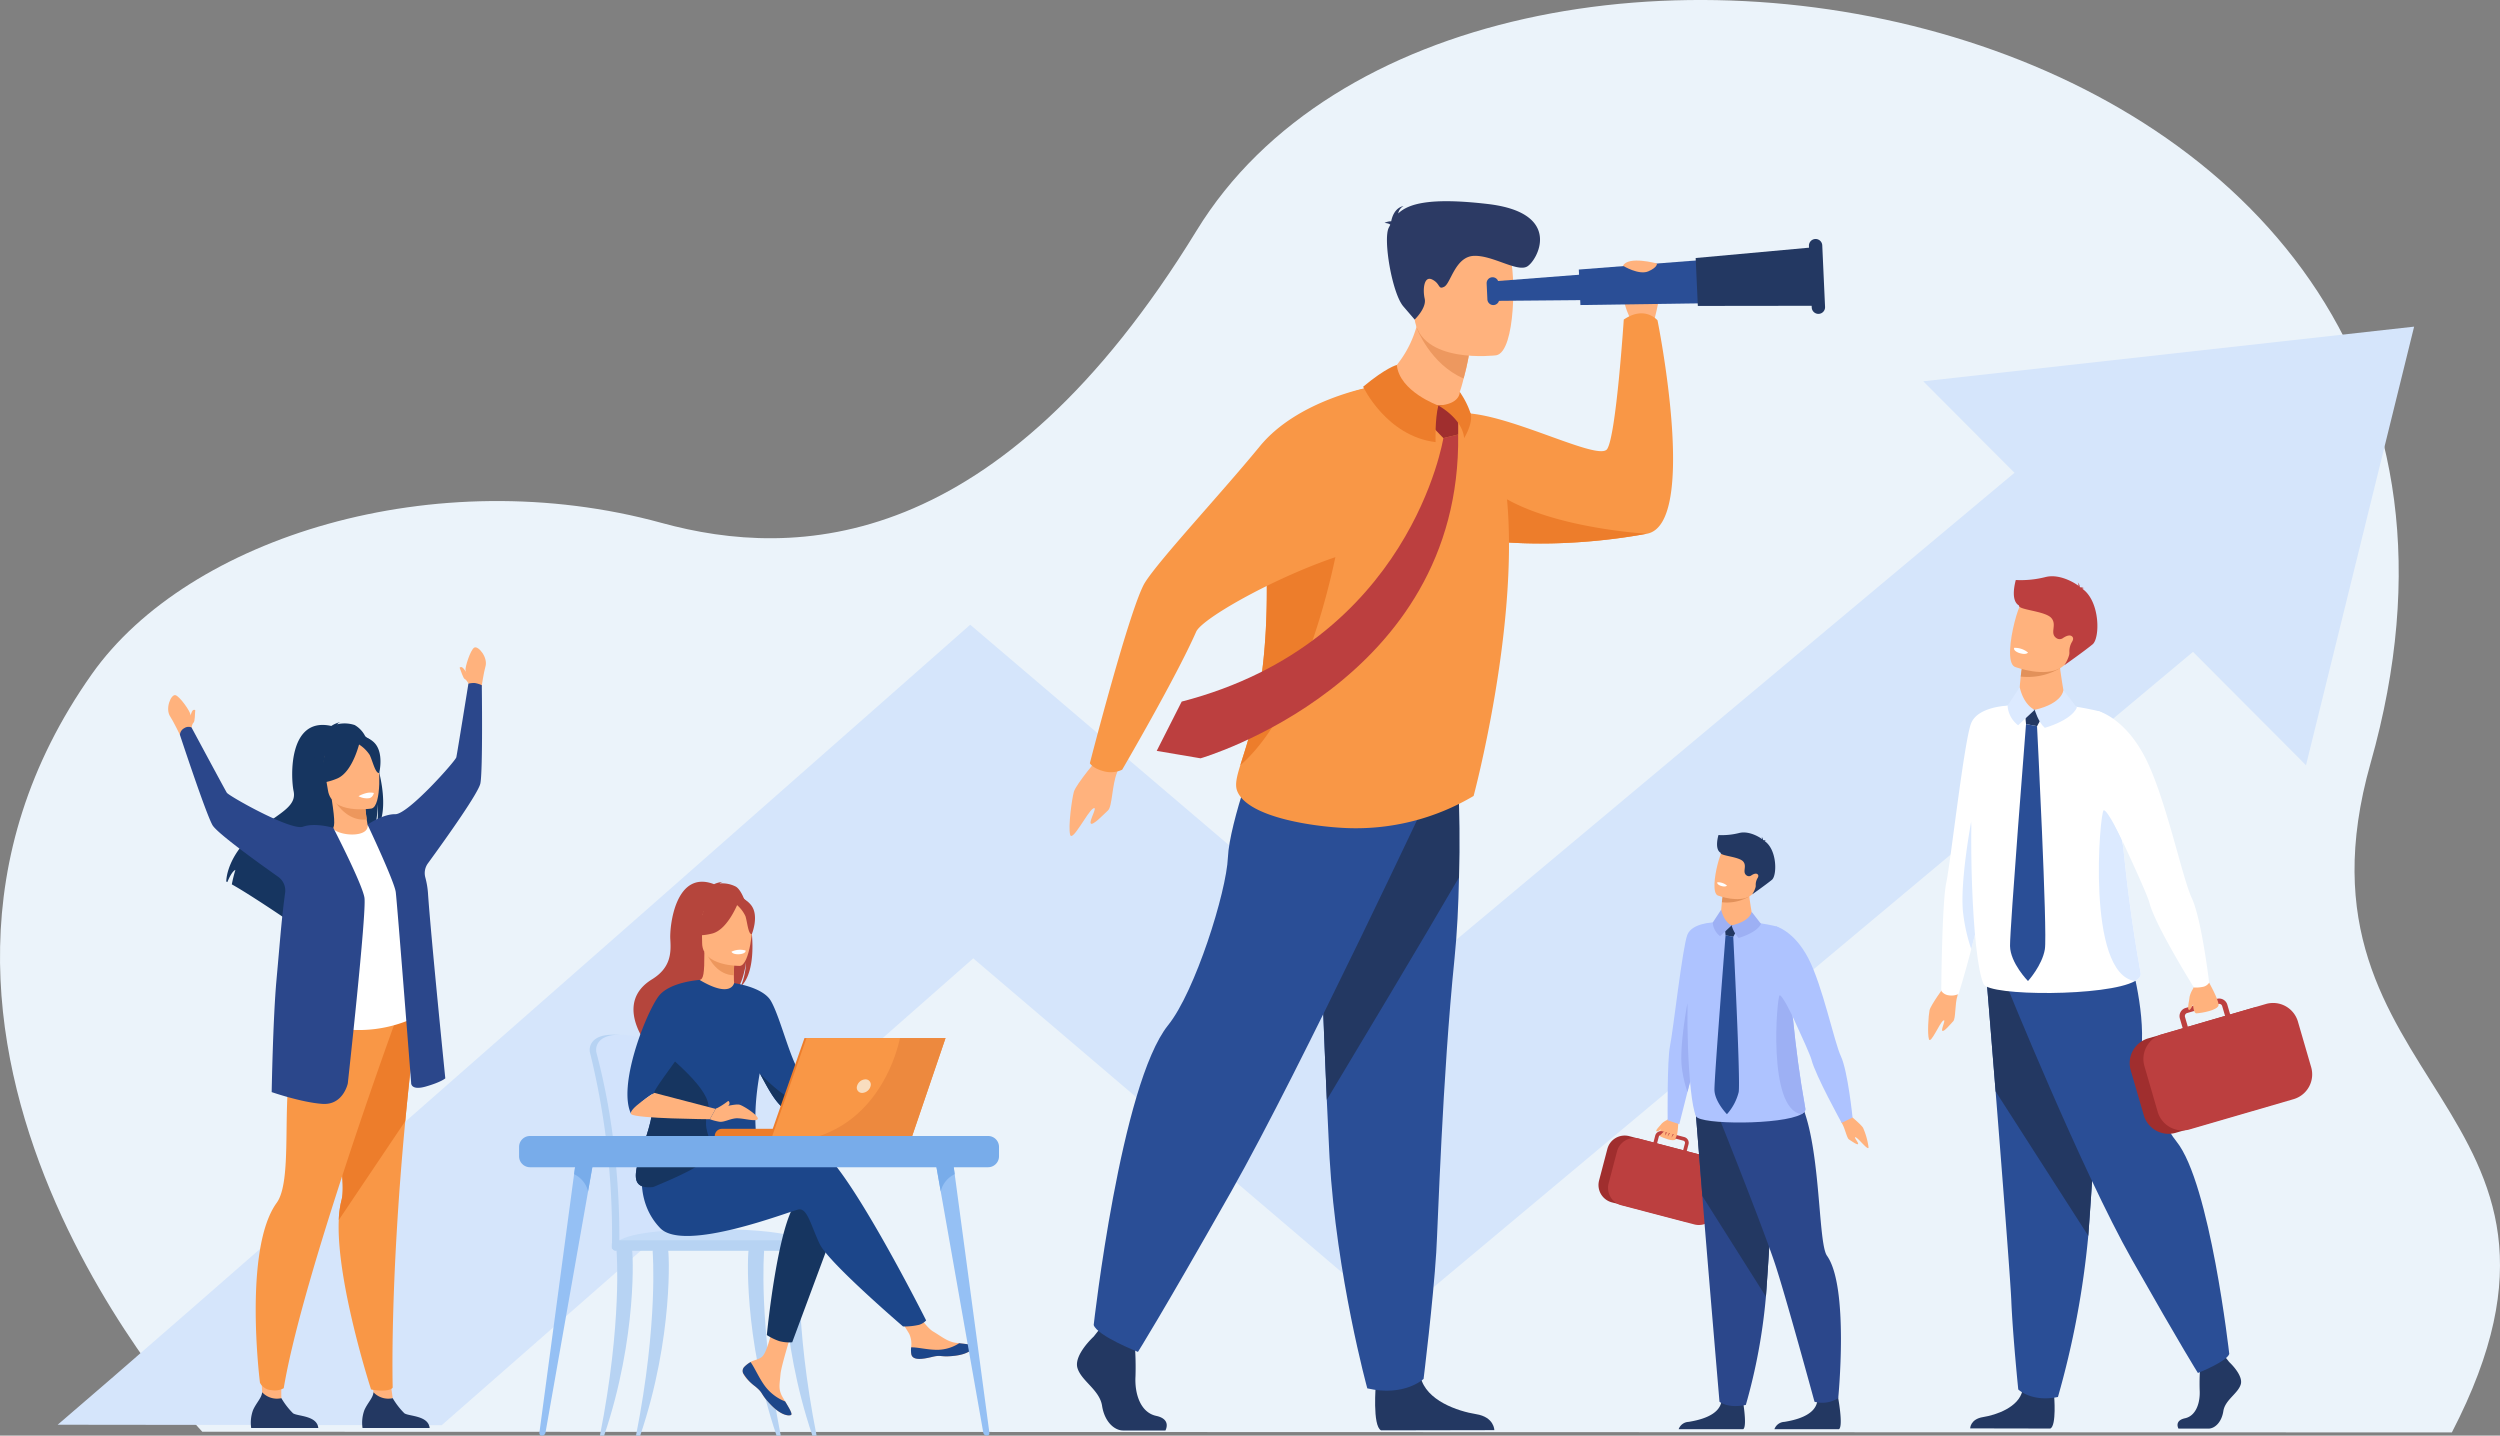 <svg xmlns="http://www.w3.org/2000/svg" width="670.701" height="385.152" viewBox="0 0 670.701 385.152">
  <rect x="0" y="0" width="670.701" height="385.152" fill="#808080" stroke="none"/>
  <g id="lead_illustrator" data-name="lead illustrator" transform="translate(-2473.398 -3140.697)">
    <path id="Path_484" data-name="Path 484" d="M2527.661,3524.8s-98.982-105.192-29.576-203.318c25.9-36.615,92.019-57.176,152.8-40.5,35.9,9.852,90.347,8.4,143.549-78.448,72.548-118.434,373.723-64.581,314.937,142.922-24.766,87.406,67.534,91.384,21.814,179.53Z" transform="translate(0 0)" fill="#ebf3fa"/>
    <path id="Path_485" data-name="Path 485" d="M3272.181,4993.237l-215.6,180.372-113.437-96.636c-21.234,18.7-54.023,47.556-87.011,76.514-22.543,19.791-40.794,35.781-55.588,48.725l-103.032-.121c28.572-24.325,143.614-125.419,221.117-193.739l23.7-20.89L3057,5085.151l168.311-140.812Z" transform="translate(-208.645 -1679.168)" fill="#d5e5fb"/>
    <path id="Path_486" data-name="Path 486" d="M9949.832,4425.113l102.682,103,29.006-117.66Z" transform="translate(-6960.462 -1182.124)" fill="#d5e5fb"/>
    <path id="Path_487" data-name="Path 487" d="M4786.889,7204.665a190.543,190.543,0,0,0-2.2-23.356c-1.578-9.12-3-14.367-3.013-14.422-.208-.8-3.21-4.05-9.884-3.948s-6.04,4.355-6.04,4.355h0a1.414,1.414,0,0,0,.049.378,204.273,204.273,0,0,1,5.924,51.106c0,.4-.048,1.1-.02,1.561,0,0,15.464.4,15.468,0C4787.711,7217.834,4787.45,7210.891,4786.889,7204.665Z" transform="translate(-2134.136 -3744.652)" fill="#b7d3f3"/>
    <path id="Path_488" data-name="Path 488" d="M4812.118,7218.636c0,.4-.215.72-.473.72h-.005c-.257-.005-.463-.326-.466-.72h-13.252c0,.4-.215.72-.472.72h-.006c-.263-.005-.47-.337-.467-.739a200.006,200.006,0,0,0-1.1-22.641,177.844,177.844,0,0,0-5.065-28.3,1.438,1.438,0,0,1-.047-.378s-.633-4.255,6.04-4.355,9.675,3.146,9.883,3.948c.013.041.816,3.011,1.885,8.354.354,1.769.736,3.8,1.129,6.068a190.558,190.558,0,0,1,2.2,23.356C4812.459,7210.891,4812.657,7216.131,4812.118,7218.636Z" transform="translate(-2157.421 -3744.652)" fill="#d2e3fc"/>
    <path id="Path_489" data-name="Path 489" d="M4866.773,7923.253h51.957s-1.209-4.9-31.3-4.168C4866.136,7919.6,4866.773,7923.253,4866.773,7923.253Z" transform="translate(-2228.199 -4448.549)" fill="#c5dcf8"/>
    <path id="Path_490" data-name="Path 490" d="M4805.521,8041.855c6.024-30.5,4.476-49.212,4.468-49.446-.016-.473.851-.9,1.315-.912s2.552-.139,2.791.263c.316.524,1.528,23.583-7.449,50.1Z" transform="translate(-2171.175 -4516.007)" fill="#b7d3f3"/>
    <path id="Path_491" data-name="Path 491" d="M5389.651,8041.855c-6.024-30.5-4.475-49.212-4.466-49.446.013-.473-.853-.9-1.316-.912s-2.55-.139-2.791.263c-.314.524-1.53,23.583,7.45,50.1Z" transform="translate(-2706.794 -4516.007)" fill="#b7d3f3"/>
    <path id="Path_492" data-name="Path 492" d="M5528.953,8041.855c-6.023-30.5-4.474-49.212-4.466-49.446.015-.473-.851-.9-1.316-.912s-2.549-.139-2.791.263c-.315.524-1.528,23.583,7.451,50.1Z" transform="translate(-2836.483 -4516.007)" fill="#b7d3f3"/>
    <path id="Path_493" data-name="Path 493" d="M4945.77,8041.855c6.025-30.5,4.475-49.212,4.468-49.446-.015-.473.85-.9,1.315-.912s2.551-.139,2.791.263c.316.524,1.529,23.583-7.45,50.1Z" transform="translate(-2301.746 -4516.007)" fill="#b7d3f3"/>
    <path id="Path_494" data-name="Path 494" d="M4904.851,7964.969h-51.957a1.067,1.067,0,0,1-1.064-1.064v-.7a1.067,1.067,0,0,1,1.064-1.064h51.957a1.067,1.067,0,0,1,1.065,1.064v.7A1.067,1.067,0,0,1,4904.851,7964.969Z" transform="translate(-2214.289 -4488.702)" fill="#b7d3f3"/>
    <path id="Path_495" data-name="Path 495" d="M5553.4,7272.76l17.269-3.741,1.019,2.479s-19.059,11.34-20.842,10.784S5553.4,7272.76,5553.4,7272.76Z" transform="translate(-2864.665 -3843.414)" fill="#ffb27d"/>
    <path id="Path_496" data-name="Path 496" d="M5360.81,8269.312a1.533,1.533,0,0,0-.274,1.64l.006.008c.395,1.092,1.7,2.317,3.223,3.534q.293.236.519.434c.038.032.079.068.114.1l.091.079c1.416,1.306.883,1.605,3.428,4.255,2.9,3.021,4.9,3.076,5.468,2.8.482-.235-.5-1.837-1.577-3.637-.052-.087-.1-.175-.159-.263l-.43-.722c-1.268-2.168-.941-3.186-.643-6.408.246-2.62,4.076-14.638,4.076-14.638l-5.561-.959s-1.676,9.571-3.522,11.043c-.984.786-2.091.8-3.039,1.378-.067.041-.134.083-.2.126A7.264,7.264,0,0,0,5360.81,8269.312Z" transform="translate(-2687.774 -4761.853)" fill="#ffb27d"/>
    <path id="Path_497" data-name="Path 497" d="M5360.81,8436.852a1.534,1.534,0,0,0-.274,1.64s0,0,.006.009a11.785,11.785,0,0,0,3.228,3.522c.192.159.363.308.514.443.038.032.079.069.114.105s.061.056.091.078c1.416,1.308.883,1.606,3.428,4.256,2.9,3.021,4.9,3.075,5.468,2.8.482-.235-.5-1.837-1.577-3.636a12.406,12.406,0,0,1-5.175-3.814c-1.746-2.229-2.911-5.1-4.1-6.755-.067.04-.134.083-.2.126A7.264,7.264,0,0,0,5360.81,8436.852Z" transform="translate(-2687.774 -4929.394)" fill="#1c468a"/>
    <path id="Path_498" data-name="Path 498" d="M5955.95,8243.007c.343,1.718,2.791,1.432,5.525.762s2.083.126,5.975-.3,5.071-1.881,5.188-2.46c.107-.513-1.815-.693-3.879-.934-.258-.026-.521-.059-.78-.092-2.328-.292-4.035-1.793-6.147-3.029-2-1.168-5-5.93-5-5.93l-5.336.423s2.8,4.253,3.885,6.1a6.457,6.457,0,0,1,.523,3.636A6.89,6.89,0,0,0,5955.95,8243.007Z" transform="translate(-3238.068 -4739.024)" fill="#ffb27d"/>
    <path id="Path_499" data-name="Path 499" d="M6020.409,8365.878c2.732-.668,2.083.125,5.974-.3s5.07-1.883,5.188-2.46c.107-.516-1.815-.7-3.879-.934l-.019.041a10.972,10.972,0,0,1-5.572,1.73c-2.639.065-5.436-.693-7.259-.662a6.935,6.935,0,0,0,.041,1.826C6015.225,8366.832,6017.673,8366.546,6020.409,8365.878Z" transform="translate(-3297 -4861.133)" fill="#1c468a"/>
    <path id="Path_500" data-name="Path 500" d="M5843.911,7219.151s1.272-3.116,2.672-3.242,5.849-.827,6.166-.19a4.394,4.394,0,0,1-.955,3.75c-.954.827-6.864,2.161-6.864,2.161Z" transform="translate(-3137.903 -3793.546)" fill="#ffb27d"/>
    <path id="Path_501" data-name="Path 501" d="M5472.687,7794.882l-11.5,30.95a10.563,10.563,0,0,1-3.461-.317,14.9,14.9,0,0,1-3.346-1.63s2.853-29.718,8.086-35.9S5472.687,7794.882,5472.687,7794.882Z" transform="translate(-2775.255 -4325.021)" fill="#163560"/>
    <path id="Path_502" data-name="Path 502" d="M4974.653,7605.7s33.047-11.174,40.418-8.8,29.5,46.4,29.5,46.4a4.278,4.278,0,0,1-1.861,1.176,17.57,17.57,0,0,1-4.337.445s-19.972-17.117-22.349-22.109-3.326-9.748-5.705-9.274-30.669,11.651-37.089,5-4.74-15.308-4.74-15.308Z" transform="translate(-2322.71 -4148.363)" fill="#1c468a"/>
    <path id="Path_503" data-name="Path 503" d="M4963.464,6569.639a8.016,8.016,0,0,0-4.337-.831,2.041,2.041,0,0,1,.915-.435,6.728,6.728,0,0,0-2.4.626c-10.327-3.979-11.951,11.229-11.734,14.762s.241,7.6-4.915,10.769c-10.144,6.234-1.585,17.119-1.585,17.119.08.046,4.72,7.916,4.72,7.916-.26-2.855,12.913-17.922,19.785-22.435,1.674-2.464,2.269-6.814,2.312-7.156a18.785,18.785,0,0,1-1.406,6.477C4970.64,6591.094,4967.25,6571.789,4963.464,6569.639Z" transform="translate(-2292.681 -3191.092)" fill="#b5453c"/>
    <path id="Path_504" data-name="Path 504" d="M5202.854,6851.494c.034.015-3.318,1.756-5.84,1.066-2.374-.646-3.923-3.722-3.891-3.73,1.006-.2,1.295-1.579,1.273-7.511l.454.088,7.637,1.512s-.174,2.4-.179,4.669C5202.3,6849.488,5202.418,6851.292,5202.854,6851.494Z" transform="translate(-2532.028 -3445.231)" fill="#ffb27d"/>
    <path id="Path_505" data-name="Path 505" d="M5225.8,6844.1s-.174,2.4-.179,4.668c-4.273-.12-6.531-4.019-7.458-6.18Z" transform="translate(-2555.338 -3446.415)" fill="#ed975d"/>
    <path id="Path_506" data-name="Path 506" d="M5168.394,6618.907a22.486,22.486,0,0,1-2.777-6.566c-.383-2.158.717-10.166,8.762-9.011a10.925,10.925,0,0,1,4.534,1.714c1.748,1.177,4.269,3.726,1.449,10.711l-.731,2.361Z" transform="translate(-2506.359 -3223.561)" fill="#b5453c"/>
    <path id="Path_507" data-name="Path 507" d="M5211.479,6665.439s-10.109.167-10.117-6.129-1.316-10.518,5.139-10.89,7.709,2.029,8.224,4.129S5214.109,6665.235,5211.479,6665.439Z" transform="translate(-2539.593 -3265.608)" fill="#ffb27d"/>
    <path id="Path_508" data-name="Path 508" d="M5167.248,6629.439s-2.768,7.387-7.017,8.48-6.091-.046-6.091-.046a12.024,12.024,0,0,0,3.935-7.105s7.084-4.847,9.173-1.328Z" transform="translate(-2495.735 -3246.781)" fill="#b5453c"/>
    <path id="Path_509" data-name="Path 509" d="M5334.129,6639.139a8.9,8.9,0,0,1,2.571,3.253c.5,1.6.732,4.9,1.7,4.792,0,0,2.083-5.021-.26-7.862C5335.651,6636.308,5334.129,6639.139,5334.129,6639.139Z" transform="translate(-2663.303 -3255.881)" fill="#b5453c"/>
    <path id="Path_510" data-name="Path 510" d="M4949.357,6979.95c-1-4.181,2.4-12.293,5.936-19.01,3.213-6.09,6.549-11.029,6.848-10.852,8.474,5.03,9.239.849,9.239.849h0s7.7,1.021,9.876,4.773c2.7,4.655,5.624,17.664,8.526,20.125-.446,1.362-.255,2.088.215,3.778.1.362.214.708.338,1.033a19.64,19.64,0,0,0,1.457,2.989c-1.477.9-4.324,2.6-6.422,1.376-3.2-1.874-5.694-7.571-7.1-9.84-.005-.008-.009-.017-.014-.024-3.052,17.28,1.1,21.214-1,23.035-2.217,1.926-5.388-.915-12.362,2.108-4.575,1.986-10.922,4.853-15.2,5.353-2.241.264-3.914-.128-4.459-1.64C4943.651,6999.6,4951.26,6987.922,4949.357,6979.95Z" transform="translate(-2301.044 -3546.489)" fill="#1c468a"/>
    <path id="Path_511" data-name="Path 511" d="M5316.93,6833.351s.188.8,2.18.677c0,0,1.671-.1,1.619-.983A5.382,5.382,0,0,0,5316.93,6833.351Z" transform="translate(-2647.291 -3437.336)" fill="#fff"/>
    <path id="Path_512" data-name="Path 512" d="M4945.237,7255.609c.545,1.511,2.217,1.9,4.458,1.64,2.958-1.29,15.736-6.24,15.593-9.593-.211-4.966-2.457-5.124-.872-11.255,1.273-4.92-10.533-14.071-12.417-16.061-3.541,6.716-3.638,7.035-2.642,11.215C4951.261,7239.529,4943.653,7251.209,4945.237,7255.609Z" transform="translate(-2301.046 -3798.094)" fill="#163560"/>
    <path id="Path_513" data-name="Path 513" d="M4913.526,6986.153a18.727,18.727,0,0,1,6.18-5.709c-.358-.923,9.531-13.044,9.531-14.922,0-1.9,2.638-15.372,2.638-15.372s-8.239.509-11.092,4.487C4917.215,6959.613,4909.805,6978.761,4913.526,6986.153Z" transform="translate(-2270.779 -3546.552)" fill="#1c468a"/>
    <path id="Path_514" data-name="Path 514" d="M4932.007,7389.11l16.465,4.295-1.545,2.774s-20.038-.14-21.1-1.361S4932.007,7389.11,4932.007,7389.11Z" transform="translate(-2283.081 -3955.217)" fill="#ffb27d"/>
    <path id="Path_515" data-name="Path 515" d="M5426.88,7313.621c1.4,2.27,3.9,7.967,7.1,9.84,2.1,1.225,4.945-.479,6.421-1.376a19.687,19.687,0,0,1-1.457-2.989c-1.178.27-2.612.612-3.541.891C5433.6,7320.531,5426.88,7313.621,5426.88,7313.621Z" transform="translate(-2749.653 -3884.937)" fill="#163560"/>
    <path id="Path_516" data-name="Path 516" d="M5234.536,7435.523s5.171-1.465,6.4-1.122,5.45,3.138,4.859,3.9-4.312-.455-6.022-.225-3.033,1.073-4.265.89a14.193,14.193,0,0,1-2.52-.665Z" transform="translate(-2569.144 -3997.334)" fill="#ffb27d"/>
    <path id="Path_517" data-name="Path 517" d="M5255.38,7423.042a19.415,19.415,0,0,0,3.249-2.04.2.2,0,0,1,.314.035c.193.306.374.894-.514,1.478A4.773,4.773,0,0,1,5255.38,7423.042Z" transform="translate(-2589.989 -3984.854)" fill="#ffb27d"/>
    <path id="Path_518" data-name="Path 518" d="M5276.2,7530.814h-24.122a1.924,1.924,0,0,1,1.923-1.925h22.2Z" transform="translate(-2586.917 -4085.35)" fill="#ed7d2b"/>
    <path id="Path_519" data-name="Path 519" d="M5476.659,7176.061h37.3l-8.945,26.274h-37.54Z" transform="translate(-2787.441 -3756.871)" fill="#ed7d2b"/>
    <path id="Path_520" data-name="Path 520" d="M5521.926,7176.1l-8.948,26.27h-37.537l9.186-26.27Z" transform="translate(-2794.862 -3756.907)" fill="#f99746"/>
    <path id="Path_521" data-name="Path 521" d="M5807.94,7338.368a2.425,2.425,0,0,1-2.237,1.819,1.4,1.4,0,0,1-1.4-1.819,2.429,2.429,0,0,1,2.237-1.818A1.4,1.4,0,0,1,5807.94,7338.368Z" transform="translate(-3100.986 -3906.284)" fill="#f9ddbf"/>
    <path id="Path_522" data-name="Path 522" d="M5692.947,7176.1l-8.948,26.27h-24.86c16.466-5.618,20.851-22.756,21.588-26.27Z" transform="translate(-2965.883 -3756.907)" fill="#ed893e"/>
    <path id="Path_523" data-name="Path 523" d="M4570.8,7691.795a.964.964,0,0,0,.957-.786l4.684-26.549,6.738-38.187,1.884-10.676-4.8-.137-.833,6.2-5.846,43.561-3.466,25.82A.676.676,0,0,0,4570.8,7691.795Z" transform="translate(-1952.017 -4165.946)" fill="#95c0f4"/>
    <path id="Path_524" data-name="Path 524" d="M4705.14,7621.66a6.881,6.881,0,0,1,3.748,4.613l1.884-10.676-4.8-.137Z" transform="translate(-2077.722 -4165.946)" fill="#78acea"/>
    <path id="Path_525" data-name="Path 525" d="M6117.32,7691.795a.966.966,0,0,1-.956-.786l-4.682-26.549-6.738-38.187-1.885-10.676,4.8-.137.833,6.2,5.849,43.561,3.463,25.82A.674.674,0,0,1,6117.32,7691.795Z" transform="translate(-3379.167 -4165.946)" fill="#95c0f4"/>
    <path id="Path_526" data-name="Path 526" d="M6108.689,7621.66a6.876,6.876,0,0,0-3.745,4.613l-1.885-10.676,4.8-.137Z" transform="translate(-3379.167 -4165.946)" fill="#78acea"/>
    <path id="Path_527" data-name="Path 527" d="M4494.208,7565.094h122.9a2.935,2.935,0,0,0,2.927-2.928v-2.529a2.935,2.935,0,0,0-2.927-2.927h-122.9a2.935,2.935,0,0,0-2.927,2.927v2.529A2.935,2.935,0,0,0,4494.208,7565.094Z" transform="translate(-1878.622 -4111.25)" fill="#78acea"/>
    <path id="Path_528" data-name="Path 528" d="M8924.683,7491.95s-3.191,3.954-2.189,4.492,3.627,1.549,4.248.913.817-5.3.817-5.3Z" transform="translate(-6003.842 -4050.96)" fill="#ffb27d"/>
    <path id="Path_529" data-name="Path 529" d="M8915.176,7492.9a4.657,4.657,0,0,0-1.813,1.131c-.513.676-1.646,1.711-1.369,2s1.905-.978,1.905-.978l1.278-2.149Z" transform="translate(-5994.208 -4051.844)" fill="#ffb27d"/>
    <path id="Path_530" data-name="Path 530" d="M8968.087,6726.9s-3.593,33.451-3.913,34.4c-.069.205-.351,1.266-.748,2.788-.565,2.177-1.365,5.3-2.125,8.277-1.142,4.489-2.189,8.636-2.189,8.636l-3.123-1.03s-.161-16.256.641-20,3.372-26.743,4.67-29.838S8968.087,6726.9,8968.087,6726.9Z" transform="translate(-6035.194 -3338.708)" fill="#aec3ff"/>
    <path id="Path_531" data-name="Path 531" d="M8710.552,7578.088l-19.6-5.139a4.812,4.812,0,0,1-3.422-5.854l2.229-8.493a4.807,4.807,0,0,1,5.854-3.42l19.6,5.14a4.808,4.808,0,0,1,3.422,5.854l-2.229,8.49A4.806,4.806,0,0,1,8710.552,7578.088Z" transform="translate(-5785.134 -4109.682)" fill="#a02e2e"/>
    <path id="Path_532" data-name="Path 532" d="M8744.61,7543.048l-7-1.837.482-1.831a.594.594,0,0,1,.724-.423l1.757.46,3.226.847.869.227a.722.722,0,0,1,.166.071.6.6,0,0,1,.259.656Zm-17.74.324-2.254,8.589a4.82,4.82,0,0,0,1.17,4.53,4.673,4.673,0,0,0,1.287.971h0v0a4.767,4.767,0,0,0,.976.372l19.563,5.131a4.826,4.826,0,0,0,5.875-3.434l2.252-8.593a4.825,4.825,0,0,0-3.432-5.876l-6.736-1.766.48-1.832a1.589,1.589,0,0,0-1.135-1.937l-.736-.194-4.1-1.074-1.019-.268a1.6,1.6,0,0,0-1.939,1.133l-.478,1.832-3.9-1.024c-.154-.041-.31-.07-.462-.1h0a4.816,4.816,0,0,0-4.187,1.387v0A4.737,4.737,0,0,0,8726.87,7543.372Z" transform="translate(-5819.656 -4093.778)" fill="#bc3f3f"/>
    <path id="Path_533" data-name="Path 533" d="M8929.963,7537.463s.871-1.465.545-1.977-1.5,1.52-1.5,1.52.8-1.744.5-2.031-1.531,1.716-1.531,1.716.768-1.694.5-1.752-1.18,1.427-1.18,1.427.475-1.269.041-1.208-1.369,1.215-1.369,1.215Z" transform="translate(-6007.26 -4090.98)" fill="#ffb27d"/>
    <path id="Path_534" data-name="Path 534" d="M9013.075,7055.155c-.566,2.178-1.367,5.3-2.125,8.279a32.407,32.407,0,0,1-1.5-6.564c-.723-5.533,1.5-17.328,1.5-17.328Z" transform="translate(-6084.844 -3629.773)" fill="#9db0f4"/>
    <path id="Path_535" data-name="Path 535" d="M9631.923,7471.991s3.479,2.823,3.907,3.7a19.234,19.234,0,0,1,1.452,5.2c-.057,1.054-2.66-2.409-3.43-2.687s.8,1.421.623,1.785-1.809-.826-2.43-1.216-1.054-3.028-1.981-4.467S9631.923,7471.991,9631.923,7471.991Z" transform="translate(-6662.588 -4032.378)" fill="#ffb27d"/>
    <path id="Path_536" data-name="Path 536" d="M8998.981,8568.229h17.32c1.24-.842-.332-9.069-.332-9.069s-4.729-1.8-5.546,1.854-6.021,4.8-8.776,5.25A2.96,2.96,0,0,0,8998.981,8568.229Z" transform="translate(-6075.233 -5044.106)" fill="#233862"/>
    <path id="Path_537" data-name="Path 537" d="M9371.211,8568.229h17.321c1.244-.842-.335-9.069-.335-9.069s-4.726-1.8-5.543,1.854-6.022,4.8-8.773,5.25A2.964,2.964,0,0,0,9371.211,8568.229Z" transform="translate(-6421.773 -5044.106)" fill="#233862"/>
    <path id="Path_538" data-name="Path 538" d="M9066.51,7461.995s.778,9.715,1.693,21.393c1.242,15.862,4.6,55.188,4.6,55.188s2.2,1.877,7.07.851a154.041,154.041,0,0,0,5.386-29.052c.02-.255.038-.509.059-.769,1.154-15.762,2.948-48.956,2.948-48.956Z" transform="translate(-6138.1 -4021.82)" fill="#2b478b"/>
    <path id="Path_539" data-name="Path 539" d="M9062.66,7431.489s1.044,13.072,1.957,24.75l17.056,26.986c.02-.255.038-.509.061-.767,1.153-15.763,2.947-48.957,2.947-48.957Z" transform="translate(-6134.517 -3994.672)" fill="#233862"/>
    <path id="Path_540" data-name="Path 540" d="M9134.67,7351.244s12.371,30.793,16.324,42.466c2.818,8.313,10.76,37.478,10.76,37.478a7.992,7.992,0,0,0,6.361-.979s2.955-29.8-3.018-38.2c-3.17-4.458-.785-46.338-13.627-46.7S9134.67,7351.244,9134.67,7351.244Z" transform="translate(-6201.557 -3914.427)" fill="#2b478b"/>
    <path id="Path_541" data-name="Path 541" d="M9063.646,6772.617c-5.154,2.912-27.253,2.845-28.274.561-2.287-5.1-2.86-31.017-1.782-38.966,0,0,.558-12.217,1.782-11.679,8.159-3.75,21.369-.343,21.369-.343,3.563,1.047,3.26,9.189,4.252,20.62q.192,2.21.428,4.594c.705,7.059,1.73,15.166,3.281,23.721C9064.8,6771.69,9064.414,6772.188,9063.646,6772.617Z" transform="translate(-6106.962 -3333.004)" fill="#aec3ff"/>
    <path id="Path_542" data-name="Path 542" d="M9168.807,6599.827c-.137,2.186-2.988,1.938-6.413,1.156s-2.185-2.8-2.185-2.8.049-1.552.265-3.414c.079-.676.179-1.4.311-2.095.06-.339.125-.68.2-1,.448-1.923,6.845-.069,6.8.45C9167.663,6593.516,9168.672,6598.11,9168.807,6599.827Z" transform="translate(-6225.13 -3212.016)" fill="#ffb27d"/>
    <path id="Path_543" data-name="Path 543" d="M9177.672,6735.911l-.271-3.021,3.792.718-1.459,2.694Z" transform="translate(-6241.339 -3344.285)" fill="#233862"/>
    <path id="Path_544" data-name="Path 544" d="M9133.728,6676.951l-2.267,3.447a5.013,5.013,0,0,0,1.968,3.658l3.1-2.886S9134.523,6680.406,9133.728,6676.951Z" transform="translate(-6198.569 -3292.206)" fill="#9db0f4"/>
    <path id="Path_545" data-name="Path 545" d="M9204.889,6688.562a8.105,8.105,0,0,0,1.881,3.362s4.842-1.3,5.994-3.781l-2.52-3.251S9210.121,6687.352,9204.889,6688.562Z" transform="translate(-6266.929 -3299.598)" fill="#9db0f4"/>
    <path id="Path_546" data-name="Path 546" d="M9174.35,6613.776a11.873,11.873,0,0,1-7.349,1.561c.079-.677.179-1.4.309-2.1.841-.2,1.548-.332,1.548-.332Z" transform="translate(-6231.656 -3232.585)" fill="#e2915a"/>
    <path id="Path_547" data-name="Path 547" d="M9149.385,6431.435c-1.506,4.143-7,3.085-9.34,2.42-.66-.187-1.068-.342-1.068-.342-.723-.329-.947-1.591-.883-3.185.123-3.155,1.371-7.606,2.086-8.68,1.074-1.616,2.869-3.256,8.2-.97S9151.314,6426.125,9149.385,6431.435Z" transform="translate(-6204.734 -3052.571)" fill="#ffb27d"/>
    <path id="Path_548" data-name="Path 548" d="M9162.938,6389.429c-1.684,1.372-5.3,3.91-5.3,3.91a6.562,6.562,0,0,0,.893-1.846,1.749,1.749,0,0,0,.066-.625,3.449,3.449,0,0,1,.5-1.914c.219-.358.3-.728.021-.991-.457-.432-1.238-.035-1.75.315a1.039,1.039,0,0,1-1.127.03s0,0-.008,0c-1.434-.9.152-2.487-1.014-3.806s-6.227-1.5-6.025-2.32c-1.725-.975-.637-4.574-.6-4.765a18.661,18.661,0,0,0,5.568-.552c2.51-.63,5.277.983,6.152,1.646a1.379,1.379,0,0,0-.139-.614,1.317,1.317,0,0,1,.375.813c.037.039.053.066.043.074a1.661,1.661,0,0,1,.791.184s-.213-.068-.314.061a.24.24,0,0,1-.045.032C9164.383,6381.431,9164.332,6388.286,9162.938,6389.429Z" transform="translate(-6214.172 -3012.693)" fill="#233862"/>
    <path id="Path_549" data-name="Path 549" d="M9151.567,6571.112s-.272.523-1.63.091c0,0-1.142-.364-.953-.968A3.859,3.859,0,0,1,9151.567,6571.112Z" transform="translate(-6214.863 -3192.848)" fill="#fff"/>
    <path id="Path_550" data-name="Path 550" d="M9141.058,6776.661s-3.028,38.245-2.983,41.434,3.353,6.554,3.353,6.554a14.013,14.013,0,0,0,3.152-5.936c.515-3.048-1.46-41.661-1.46-41.661Z" transform="translate(-6204.725 -3385.034)" fill="#2a4e96"/>
    <path id="Path_551" data-name="Path 551" d="M9376.209,6741.3s4.885,1.169,8.746,8.589,6.916,22.387,8.76,26.334,3.113,16.391,3.113,16.391l-2.924,1.432s-7.051-12.749-8.092-16.929c-.564-2.262-9.184-20.37-9.184-20.37Z" transform="translate(-6426.426 -3352.114)" fill="#aec3ff"/>
    <path id="Path_552" data-name="Path 552" d="M9385.17,7041.765h0c-9.2-1.323-6.562-31.77-5.843-31.89s3.368,5.442,3.368,5.442l.25,1.235c.705,7.058,1.729,15.166,3.282,23.719C9386.327,7040.836,9385.938,7041.335,9385.17,7041.765Z" transform="translate(-6428.485 -3602.153)" fill="#9db0f4"/>
    <path id="Path_553" data-name="Path 553" d="M10952.194,8413.436s3.83,3.5,3.08,5.98-4.205,4.141-4.67,7.177-2.336,4.69-4.015,4.69h-8.019s-1.238-2.136,1.747-2.78,4.121-4.21,3.937-7.523a58.248,58.248,0,0,1,.273-7.728l6.356-1.47Z" transform="translate(-7880.728 -4907.312)" fill="#233862"/>
    <path id="Path_554" data-name="Path 554" d="M10154.767,8525.221s.688,7.957-1,8.783l-21.518-.042s0-2.485,3.461-3.037,9.525-2.574,10.555-7.081S10154.767,8525.221,10154.767,8525.221Z" transform="translate(-7130.291 -5010.057)" fill="#233862"/>
    <path id="Path_555" data-name="Path 555" d="M10195.2,6912.375s1.138,13.945,2.477,30.707c1.808,22.771,3.985,50.74,4.205,56.039.374,9.2,1.87,23.917,1.87,23.917s3.55,3.5,10.649,2.024a237.66,237.66,0,0,0,8.137-43.239c.027-.365.056-.732.082-1.1,1.687-22.63,4.3-70.281,4.3-70.281Z" transform="translate(-7188.896 -3509.583)" fill="#2a4e96"/>
    <path id="Path_556" data-name="Path 556" d="M10195.2,6912.375s1.138,13.945,2.477,30.707l24.861,38.74c.027-.365.056-.732.084-1.1,1.685-22.63,4.3-70.281,4.3-70.281Z" transform="translate(-7188.896 -3509.583)" fill="#233862"/>
    <path id="Path_557" data-name="Path 557" d="M10270.3,6839.56s20.458,50.5,33.909,74.234,17.661,30.357,17.661,30.357,7.705-3.036,8.41-5.105c0,0-5.146-45.819-14.156-56.988-5.09-6.312-9.479-20.313-9.261-26.94.381-11.426-3.914-24.668-3.914-24.668Z" transform="translate(-7258.814 -3435.111)" fill="#2a4e96"/>
    <path id="Path_558" data-name="Path 558" d="M9973.157,6973.21s-3.818,5.172-4.1,6.551-.609,6.31-.157,7.752,2.84-4.3,3.809-4.967-.605,2.262-.229,2.706,2.217-1.8,2.939-2.561.387-4.594,1.159-6.924S9973.157,6973.21,9973.157,6973.21Z" transform="translate(-6978.006 -3568.02)" fill="#ffb27d"/>
    <path id="Path_559" data-name="Path 559" d="M10037.572,5883.97s-5.163,48.057-5.621,49.426c-.1.3-.506,1.82-1.076,4.008-.812,3.124-1.96,7.617-3.052,11.886-1.641,6.454-3.415,12.034-3.415,12.034a4.521,4.521,0,0,1-2.659.343,2.826,2.826,0,0,1-1.978-1.205s.19-23.595,1.344-28.972,4.838-38.418,6.7-42.865S10037.572,5883.97,10037.572,5883.97Z" transform="translate(-7025.575 -2553.951)" fill="#fff"/>
    <path id="Path_560" data-name="Path 560" d="M10107.665,6355.6c-.813,3.123-1.96,7.617-3.054,11.885a46.663,46.663,0,0,1-2.153-9.424c-1.037-7.955,2.148-24.895,2.148-24.895Z" transform="translate(-7102.361 -2972.152)" fill="#dceaff"/>
    <path id="Path_561" data-name="Path 561" d="M10180.256,5949.666c-7.406,4.178-39.155,4.085-40.628.805-3.28-7.326-4.105-44.561-2.554-55.98,0,0,.8-17.551,2.554-16.779,11.73-5.386,30.707-.493,30.707-.493,5.118,1.5,4.681,13.2,6.108,29.623.18,2.115.386,4.321.617,6.6,1.007,10.141,2.479,21.791,4.707,34.081C10181.92,5948.329,10181.354,5949.046,10180.256,5949.666Z" transform="translate(-7134.078 -2545.77)" fill="#fff"/>
    <path id="Path_562" data-name="Path 562" d="M10331.334,5701.452c-.2,3.138-4.29,2.782-9.218,1.66s-3.135-4.025-3.135-4.025.073-2.23.38-4.9c.113-.971.26-2.006.442-3.008.092-.491.187-.975.3-1.441.646-2.763,9.834-.1,9.767.646C10329.688,5692.385,10331.143,5698.986,10331.334,5701.452Z" transform="translate(-7303.843 -2371.978)" fill="#ffb27d"/>
    <path id="Path_563" data-name="Path 563" d="M10344.087,5896.958l-.388-4.337,5.446,1.027-2.092,3.875Z" transform="translate(-7327.147 -2562.004)" fill="#233862"/>
    <path id="Path_564" data-name="Path 564" d="M10280.913,5812.209l-3.253,4.952a7.2,7.2,0,0,0,2.828,5.256l4.45-4.144S10282.061,5817.175,10280.913,5812.209Z" transform="translate(-7265.666 -2487.143)" fill="#dceaff"/>
    <path id="Path_565" data-name="Path 565" d="M10383.2,5828.907s.925,3.31,2.7,4.829c0,0,6.955-1.87,8.612-5.429l-3.622-4.677S10390.721,5827.167,10383.2,5828.907Z" transform="translate(-7363.922 -2497.776)" fill="#dceaff"/>
    <path id="Path_566" data-name="Path 566" d="M10339.342,5721.481a17.072,17.072,0,0,1-10.561,2.245c.112-.971.258-2.006.441-3.008,1.209-.294,2.223-.478,2.223-.478Z" transform="translate(-7313.259 -2401.522)" fill="#e2915a"/>
    <path id="Path_567" data-name="Path 567" d="M10303.435,5459.5c-2.162,5.953-10.057,4.434-13.416,3.477-.946-.266-1.534-.49-1.534-.49-1.035-.471-1.36-2.284-1.267-4.574.181-4.53,1.967-10.929,2.99-12.47,1.552-2.32,4.128-4.678,11.782-1.394S10306.212,5451.877,10303.435,5459.5Z" transform="translate(-7274.549 -2142.888)" fill="#ffb27d"/>
    <path id="Path_568" data-name="Path 568" d="M10322.954,5399.174c-2.413,1.972-7.6,5.618-7.6,5.618a9.453,9.453,0,0,0,1.281-2.649,2.64,2.64,0,0,0,.091-.9,5,5,0,0,1,.716-2.75c.315-.513.426-1.046.028-1.423-.655-.623-1.774-.051-2.508.452a1.484,1.484,0,0,1-1.618.042c-.006,0-.006,0-.011-.006-2.067-1.294.213-3.572-1.462-5.464s-8.948-2.151-8.651-3.336c-2.479-1.4-.918-6.569-.873-6.843a26.784,26.784,0,0,0,8-.8c3.606-.905,7.581,1.411,8.842,2.366a2.025,2.025,0,0,0-.2-.881,1.861,1.861,0,0,1,.538,1.168c.056.055.076.093.061.1a2.4,2.4,0,0,1,1.136.263s-.308-.1-.452.087a.289.289,0,0,1-.062.048C10325.032,5387.684,10324.958,5397.535,10322.954,5399.174Z" transform="translate(-7288.155 -2085.613)" fill="#bc3f3f"/>
    <path id="Path_569" data-name="Path 569" d="M10306.52,5660.215s-.393.749-2.348.128c0,0-1.635-.521-1.363-1.385A5.546,5.546,0,0,1,10306.52,5660.215Z" transform="translate(-7289.051 -2344.458)" fill="#fff"/>
    <path id="Path_570" data-name="Path 570" d="M10291.432,5955.46s-4.351,54.946-4.288,59.524,4.819,9.418,4.819,9.418,3.787-4.15,4.525-8.528-2.1-59.849-2.1-59.849Z" transform="translate(-7274.494 -2620.508)" fill="#2a4e96"/>
    <path id="Path_571" data-name="Path 571" d="M10642.145,6336.33h-.007c-13.22-1.9-9.43-45.644-8.393-45.816s4.838,7.821,4.838,7.821l.363,1.771c1.008,10.142,2.479,21.793,4.71,34.082C10643.809,6334.994,10643.243,6335.712,10642.145,6336.33Z" transform="translate(-7595.964 -2932.435)" fill="#dceaff"/>
    <path id="Path_572" data-name="Path 572" d="M10792.512,7081.056l-27.945,8.133a6.913,6.913,0,0,1-8.54-4.69l-3.521-12.111a6.909,6.909,0,0,1,4.691-8.538l27.94-8.132a6.906,6.906,0,0,1,8.539,4.688l3.528,12.111A6.91,6.91,0,0,1,10792.512,7081.056Z" transform="translate(-7707.485 -3644.578)" fill="#a02e2e"/>
    <path id="Path_573" data-name="Path 573" d="M10827.559,7026.969l-9.985,2.908-.761-2.615a.852.852,0,0,1,.582-1.054l2.5-.728,4.6-1.342,1.242-.359a.854.854,0,0,1,.255-.032.844.844,0,0,1,.8.611Zm-21.627,13.5,3.562,12.25a6.936,6.936,0,0,0,4.787,4.724,6.843,6.843,0,0,0,2.3.244h.006a6.926,6.926,0,0,0,1.476-.259l27.9-8.119a6.931,6.931,0,0,0,4.7-8.571l-3.56-12.25a6.94,6.94,0,0,0-8.574-4.707l-9.6,2.8-.761-2.615a2.283,2.283,0,0,0-2.829-1.552l-1.053.306-5.846,1.7-1.451.425a2.278,2.278,0,0,0-1.55,2.825l.761,2.615-5.566,1.618a6.65,6.65,0,0,0-.643.222v0h-.007a6.936,6.936,0,0,0-4.137,4.8h0A6.889,6.889,0,0,0,10805.932,7040.466Z" transform="translate(-7757.223 -3613.735)" fill="#bc3f3f"/>
    <path id="Path_574" data-name="Path 574" d="M10998.517,6948.68s-.86,7.244.763,7.141,5.6-.881,5.868-2.13-3.048-7.07-3.048-7.07Z" transform="translate(-7936.562 -3543.265)" fill="#ffb27d"/>
    <path id="Path_575" data-name="Path 575" d="M10981.333,6976.179a6.792,6.792,0,0,0-1.355,2.76c-.106,1.215-.7,3.341-.14,3.477s1.573-2.645,1.573-2.645Z" transform="translate(-7919.164 -3570.784)" fill="#ffb27d"/>
    <path id="Path_576" data-name="Path 576" d="M10629.3,5904.681s7.016,1.681,12.564,12.34,9.934,32.159,12.582,37.835,4.664,22.7,4.664,22.7a2.606,2.606,0,0,1-1.842,1.155,8.741,8.741,0,0,1-2.244.146s-10.432-16.717-11.934-22.721c-.812-3.25-13.193-29.263-13.193-29.263Z" transform="translate(-7593.037 -2573.233)" fill="#fff"/>
    <path id="Path_577" data-name="Path 577" d="M3916.872,8441.856l-1.051-7.575,4.417-3.691,1.392,10.03Z" transform="translate(-1342.876 -4924.821)" fill="#ffb27d"/>
    <path id="Path_578" data-name="Path 578" d="M3899.339,8562.5h-18.011a9.907,9.907,0,0,1,.509-4.828c.9-2,2.305-3.233,2.433-4.764a5.406,5.406,0,0,0,5.156,1.588,19.793,19.793,0,0,0,3.126,4.051C3893.729,8559.393,3898.976,8559.093,3899.339,8562.5Z" transform="translate(-1310.672 -5038.699)" fill="#233862"/>
    <path id="Path_579" data-name="Path 579" d="M3790.017,6978.634c-1.178,9.473-2.141,18.407-2.925,26.73-4.191,44.361-3.369,71.474-3.369,71.474s-.3.8-2.9.813a14.907,14.907,0,0,1-2.907-.313s-9.385-28.965-8.661-45.448a25.3,25.3,0,0,1,.733-5.338c2.251-8.433-8.331-40.684,3.172-52.7S3790.558,6974.285,3790.017,6978.634Z" transform="translate(-1204.97 -3563.881)" fill="#f99746"/>
    <path id="Path_580" data-name="Path 580" d="M3790.017,6978.632c-1.178,9.474-2.141,18.408-2.925,26.731l-17.838,26.525a25.237,25.237,0,0,1,.733-5.338c2.251-8.433-8.331-40.684,3.172-52.7S3790.558,6974.285,3790.017,6978.632Z" transform="translate(-1204.97 -3563.882)" fill="#ed7d2b"/>
    <path id="Path_581" data-name="Path 581" d="M4283.86,5667.147s-.434-2.166-.922-3.818c-.216-.731,1.292-5.532,2.335-6.123s3.761,2.643,2.991,5.125c-.395,1.275-1.044,5.425-1.044,5.425Z" transform="translate(-1684.638 -2342.771)" fill="#ffb27d"/>
    <path id="Path_582" data-name="Path 582" d="M4262.646,5738.44s-.568-1.255-1.08-1.458-1.061-2.257-1.437-3.07c0,0,.363-.531,1,.152.387.417,1.25,1.643,1.25,1.643Z" transform="translate(-1663.424 -2414.066)" fill="#ffb27d"/>
    <path id="Path_583" data-name="Path 583" d="M3133.387,5847.325c-.11.229-.263.637-.4,1.019,0-.1,0-.208,0-.31-.007-.76-2.854-4.91-4.025-5.17s-2.823,3.626-1.361,5.776c.751,1.1,2.586,4.882,2.586,4.882l3.034-1.567s.174-1.366.605-1.712.355-2.466.476-3.356C3134.3,5846.887,3133.794,5846.485,3133.387,5847.325Z" transform="translate(-608.514 -2515.671)" fill="#ffb27d"/>
    <path id="Path_584" data-name="Path 584" d="M3489.1,8426.461c-.254-2.426-.317-8.813-.317-8.813s6.509-2.081,6.269-.651a45.945,45.945,0,0,0-.858,10.5l-2.631,1.57-2.463-2.606Z" transform="translate(-945.307 -4911.698)" fill="#ffb27d"/>
    <path id="Path_585" data-name="Path 585" d="M3505.03,7087.16s-25.144,68.927-30.094,98.823a5,5,0,0,1-3.285.527,3.674,3.674,0,0,1-3.09-1.982s-4.543-35.835,4.485-48.274c6.2-8.548-2.675-46.084,11.772-49.094S3505.03,7087.16,3505.03,7087.16Z" transform="translate(-925.418 -3672.86)" fill="#f99746"/>
    <path id="Path_586" data-name="Path 586" d="M3393.92,5961.15v0a.465.465,0,0,0-.021-.087c-.146-.608-.307-1.206-.48-1.8v0a40.663,40.663,0,0,0-1.827-5.063c-.389-.873-.792-1.683-1.2-2.4-.063-.112-.125-.213-.184-.32l0,0a7.209,7.209,0,0,0-2.871-3.111,8.624,8.624,0,0,0-4.732-.2,2.166,2.166,0,0,1,.9-.6,7.151,7.151,0,0,0-2.447,1.041c-11.581-2.59-10.9,13.792-10.115,17.5s-2.943,5.518-8.2,9.318c-10.035,7.248-9.867,14.934-9.867,14.934.09.038.189.083.292.134.4-.994,1.26-2.878,2.158-3.274a38.591,38.591,0,0,0-.962,3.889c1.528.845,3.644,2.148,5.94,3.621l0,0c3.074,1.965,6.466,4.229,9.184,6.066a6.218,6.218,0,0,1-.067-2.418l.865,2.684.114.35c1.735,1.175,3.1,2.117,3.8,2.6l.191.132c.2.136.312.213.312.213-.231-.948.782-3.42,2.481-6.536.116-.217.241-.438.366-.663.549-.986,1.161-2.023,1.821-3.094.238-.386.478-.772.726-1.167a0,0,0,0,1,0,0c.2-.317.4-.633.61-.953l0,0c.492-.762,1-1.529,1.522-2.295,1.345-1.988,2.771-3.962,4.179-5.772a50.8,50.8,0,0,1,5.732-6.429c.055-.112.107-.227.153-.344a11.3,11.3,0,0,0,.622-1.983c.049-.205.093-.417.131-.624a27.11,27.11,0,0,0,.421-4.91,27.846,27.846,0,0,1-.06,4.949c-.033.268-.068.514-.108.745h0a9.922,9.922,0,0,1-.305,1.3,6.7,6.7,0,0,0,.732-1.125,7.842,7.842,0,0,0,.38-.84c1.356-3.461.991-8.622-.184-13.464Z" transform="translate(-818.775 -2613.153)" fill="#163560"/>
    <path id="Path_587" data-name="Path 587" d="M3771.323,6257.4c.039.01-3.242,2.384-6.025,2.05-2.618-.312-4.747-3.329-4.713-3.341,1.035-.369,1.124-1.88.165-8.168l.5.023,8.337.4s.194,2.577.546,4.978C3770.422,6255.355,3770.83,6257.25,3771.323,6257.4Z" transform="translate(-1198.353 -2892.802)" fill="#ffb27d"/>
    <path id="Path_588" data-name="Path 588" d="M3778.5,6248.661s.2,2.577.547,4.977c-4.55.545-7.561-3.23-8.883-5.377Z" transform="translate(-1207.268 -2893.101)" fill="#ed975d"/>
    <path id="Path_589" data-name="Path 589" d="M3698.221,6001.675a24.109,24.109,0,0,1-3.98-6.524c-.748-2.229-.844-10.893,7.871-10.939a11.706,11.706,0,0,1,5.077,1.1c2.039.979,5.115,3.281,3.228,11.133l-.4,2.621Z" transform="translate(-1136.297 -2647.272)" fill="#163560"/>
    <path id="Path_590" data-name="Path 590" d="M3625.034,6397.38a35.318,35.318,0,0,1-24.469,3.133c-.161-.042-11.216-1.8-11.216-1.8.19-.521,1.618-9.062,1.805-9.538,2.416-6.238,6.834-40.081,10.522-41.751.943,1.027,3.635,1.728,5.94,1.525,2.654-.235,3.543-1.382,3.323-2.615,2.936,1.389,5.193,2.679,5.193,2.679C3618.817,6353.031,3625.034,6397.38,3625.034,6397.38Z" transform="translate(-1038.936 -2984.403)" fill="#fff"/>
    <path id="Path_591" data-name="Path 591" d="M3745.3,6045.016s-10.7,1.771-11.7-4.907-3.055-10.944,3.731-12.36,8.5.937,9.375,3.083S3748.06,6044.383,3745.3,6045.016Z" transform="translate(-1172.223 -2687.408)" fill="#ffb27d"/>
    <path id="Path_592" data-name="Path 592" d="M3703.21,6007s-1.769,8.272-6.1,10.1-6.468.911-6.468.911a12.892,12.892,0,0,0,3.052-8.157S3700.442,6003.6,3703.21,6007Z" transform="translate(-1133.236 -2667.55)" fill="#163560"/>
    <path id="Path_593" data-name="Path 593" d="M3863.61,6010.138a9.589,9.589,0,0,1,3.241,3.044c.787,1.621,1.548,5.088,2.551,4.817,0,0,1.418-5.654-1.514-8.3C3864.776,6006.9,3863.61,6010.138,3863.61,6010.138Z" transform="translate(-1294.269 -2669.943)" fill="#163560"/>
    <path id="Path_594" data-name="Path 594" d="M3932.842,5796.3a6.789,6.789,0,0,0-1.912-.592,5.924,5.924,0,0,0-1.682.175s-3.016,18.758-3.241,19.75-12.943,15.323-16.372,15.266c-3.1-.052-6.765,2.338-7.445,2.8,0,0,7.21,15.249,7.57,18.113.392,3.116,4.125,51.115,4.125,51.115s-.223,2.232,3.951,1.032,5.215-2.193,5.215-2.193-3.832-37.789-4.637-49.538a22.441,22.441,0,0,0-.732-4.387,4.438,4.438,0,0,1,.718-3.772c5.275-7.243,13.6-18.973,14.069-21.467C3933.149,5818.938,3932.842,5796.3,3932.842,5796.3Z" transform="translate(-1330.186 -2471.771)" fill="#2b478b"/>
    <path id="Path_595" data-name="Path 595" d="M3466.529,8562.5h-18.01a9.894,9.894,0,0,1,.509-4.828c.9-2,2.3-3.233,2.432-4.764a5.407,5.407,0,0,0,5.157,1.588,19.74,19.74,0,0,0,3.125,4.051C3460.918,8559.393,3466.167,8559.093,3466.529,8562.5Z" transform="translate(-907.733 -5038.699)" fill="#233862"/>
    <path id="Path_596" data-name="Path 596" d="M3222.322,6012.255c-.606-3.734-8.357-18.734-8.357-18.734s-4.9-1.464-8.124-.3-19.908-8.252-20.442-9.121-9.471-17.515-9.471-17.515a2.068,2.068,0,0,0-1.928.189,2.171,2.171,0,0,0-1.18,1.807s6.9,20.963,8.731,24.207c1.106,1.955,10.408,8.765,17.62,13.863a4.527,4.527,0,0,1,1.875,4.3c-.97,7.169-1.217,11.208-2.332,23.508-.926,10.2-1.279,29.962-1.279,29.962s8.07,2.793,13.64,3.162,6.783-5.5,6.783-5.5S3222.945,6016.1,3222.322,6012.255Z" transform="translate(-651.152 -2630.734)" fill="#2b478b"/>
    <path id="Path_597" data-name="Path 597" d="M3867.01,6222.778a4.776,4.776,0,0,0,2.833.533c1.051-.159,1.289-1.4,1.289-1.4a4.122,4.122,0,0,0-1.9,0A8.061,8.061,0,0,0,3867.01,6222.778Z" transform="translate(-1297.434 -2868.472)" fill="#fff"/>
    <path id="Path_598" data-name="Path 598" d="M8787.076,4236.573s-5-8.893,0-10.7,7.27-.142,7.508,1.885-1.906,10.01-1.906,10.01Z" transform="translate(-5875.882 -1009.562)" fill="#ffb27d"/>
    <path id="Path_599" data-name="Path 599" d="M7908.333,4417.914a161.839,161.839,0,0,1-25.086,2.577,140.006,140.006,0,0,1-19.281-.868q-2.275-.261-4.373-.58c-14.771-2.242-22.932-6.215-22.932-6.215s13.5-28.256,24.406-27.171c12.791,1.274,34.468,12.755,36.625,9.535,2.424-3.627,4.457-34.737,4.457-34.737,5.671-3.884,9.057.21,9.057.21S7922.287,4415.4,7908.333,4417.914Z" transform="translate(-4993.127 -1134.021)" fill="#f99746"/>
    <path id="Path_600" data-name="Path 600" d="M8231.271,5006.148a161.588,161.588,0,0,1-25.086,2.577,139.554,139.554,0,0,1-19.281-.867c-3.4-10.824-5.853-21.881.993-15.214C8199.973,5004.4,8231.271,5006.148,8231.271,5006.148Z" transform="translate(-5316.065 -1722.257)" fill="#ed7d2b"/>
    <path id="Path_601" data-name="Path 601" d="M7819.18,8462.767s-.97,11.234,1.4,12.4l30.389-.059s0-3.508-4.882-4.29-13.455-3.635-14.906-10S7819.18,8462.767,7819.18,8462.767Z" transform="translate(-4976.67 -4950.73)" fill="#233862"/>
    <path id="Path_602" data-name="Path 602" d="M7623.916,6076.778c-.152,7.343-.5,14.919-1.2,21.729-3.282,32.311-4.434,71.35-4.905,78.876-.819,13.063-3.4,33.936-3.4,33.936s-5.12,4.86-15.1,2.542c0,0-8.266-30.062-10.115-61.717l-.082-1.564c-.213-4.187-.437-8.97-.668-14.13-1.52-34.564-3.17-85.906-3.17-85.906l38.131-8.954S7624.29,6058.465,7623.916,6076.778Z" transform="translate(-4759.096 -2700.693)" fill="#2a4e96"/>
    <path id="Path_603" data-name="Path 603" d="M7623.916,6076.778c-9.667,16.672-28.085,47.39-35.465,59.672-1.52-34.564-3.17-85.906-3.17-85.906l38.131-8.954S7624.29,6058.465,7623.916,6076.778Z" transform="translate(-4759.096 -2700.693)" fill="#233862"/>
    <path id="Path_604" data-name="Path 604" d="M6639,6083.451s-6.2,7.3-6.763,9.321-1.552,9.312-1.018,11.5,4.657-6.109,6.157-6.995-1.125,3.3-.613,4,3.475-2.443,4.63-3.508,1.042-6.785,2.429-10.169S6639,6083.451,6639,6083.451Z" transform="translate(-3870.734 -2739.665)" fill="#ffb27d"/>
    <path id="Path_605" data-name="Path 605" d="M6664.4,8304.9s-5.41,4.935-4.353,8.442,5.936,5.844,6.6,10.13,3.3,6.627,5.67,6.627h11.322s1.746-3.018-2.477-3.927-5.812-5.947-5.547-10.621a82.407,82.407,0,0,0-.4-10.912l-8.97-2.077Z" transform="translate(-3897.585 -4805.626)" fill="#233862"/>
    <path id="Path_606" data-name="Path 606" d="M6816.467,6026.1s-35.7,76.375-54.693,109.888-24.931,42.861-24.931,42.861-10.884-4.284-11.873-7.209c0,0,7.265-64.7,19.986-80.466,7.187-8.91,15.632-35.654,16.024-45.006s8.735-31.675,8.735-31.675Z" transform="translate(-3958.157 -2675.464)" fill="#2a4e96"/>
    <path id="Path_607" data-name="Path 607" d="M7342.377,4740.338a61.851,61.851,0,0,1-34.285,8.608c-8.817-.383-26.305-2.883-29.129-9.9-.663-1.648-.177-3.738.816-6.943,2.583-8.335,8.6-24.207,6.78-59.4a57.493,57.493,0,0,1,.235-9.235c1.892-17.333,11.825-27.6,21.427-30.954,23.416-8.184,31.222,3.154,31.222,3.154s10.351,8.2,11.911,25.315C7354.474,4695.22,7342.377,4740.338,7342.377,4740.338Z" transform="translate(-4473.635 -1386.104)" fill="#f99746"/>
    <path id="Path_608" data-name="Path 608" d="M7806.47,4351.416s10.745,6.534,22.4,4.686c0,0,2.306-.586,1.174-3.292a35.285,35.285,0,0,0,1.033-3.607,54.311,54.311,0,0,0,1.334-5.888l-6.613-6.952-6.265-6.643C7817.8,4345.6,7806.47,4351.416,7806.47,4351.416Z" transform="translate(-4965.02 -1106.966)" fill="#ffb27d"/>
    <path id="Path_609" data-name="Path 609" d="M7981.2,4416.98s3.6,9.62,12.546,13.459c1.021-3.732,1.686-7.638,1.686-7.638l-6.964-5.2Z" transform="translate(-5127.692 -1188.203)" fill="#ed985f"/>
    <path id="Path_610" data-name="Path 610" d="M7972.534,4069.5s-20.508,2.563-21.949-10.04-5.057-20.761,7.978-22.93,16.131,2.36,17.651,6.452S7977.832,4068.505,7972.534,4069.5Z" transform="translate(-5097.726 -833.483)" fill="#ffb27d"/>
    <path id="Path_611" data-name="Path 611" d="M7857.125,3929.211c-.178-.219-.6-.407-1.544-.495a3.863,3.863,0,0,1,1.793-.433c.246-1.314,1.038-3.625,3.333-4.106a2.846,2.846,0,0,0-1.457,2c2.733-2.6,8.45-4.359,24.024-2.536,20.526,2.4,13.244,15.329,10.517,16.8s-9.269-3.092-14.248-2.885-6.2,7.347-7.92,8.267-.993-.795-3.233-1.912-2.6,2.653-2.034,5.133-2.689,5.6-2.689,5.6l-3.036-3.528c-3.037-3.528-5.473-18.077-3.918-21.1C7856.849,3929.753,7856.985,3929.483,7857.125,3929.211Z" transform="translate(-5010.742 -728.216)" fill="#2c3a64"/>
    <path id="Path_612" data-name="Path 612" d="M8312.667,4203.147l-34.818.311-.237-5.238,34.708-2.689Z" transform="translate(-5403.646 -982.036)" fill="#2a4e96"/>
    <path id="Path_613" data-name="Path 613" d="M8649.182,4157.985l-37.908.549-.433-9.524,37.8-2.929Z" transform="translate(-5713.879 -935.999)" fill="#2a4e96"/>
    <path id="Path_614" data-name="Path 614" d="M9097.67,4117.434l-31.969.04-.582-12.856,31.834-2.9Z" transform="translate(-6136.806 -894.701)" fill="#233862"/>
    <path id="Path_615" data-name="Path 615" d="M9508.056,4089.861h0a1.786,1.786,0,0,0,1.7-1.866l-.751-16.515a1.787,1.787,0,0,0-1.865-1.706h0a1.788,1.788,0,0,0-1.707,1.867l.75,16.515A1.791,1.791,0,0,0,9508.056,4089.861Z" transform="translate(-6546.731 -864.958)" fill="#233862"/>
    <path id="Path_616" data-name="Path 616" d="M8254.44,4225.946h0a1.589,1.589,0,0,1-1.658-1.515l-.2-4.286a1.589,1.589,0,0,1,1.516-1.659h0a1.586,1.586,0,0,1,1.658,1.515l.194,4.285A1.587,1.587,0,0,1,8254.44,4225.946Z" transform="translate(-5380.346 -1003.407)" fill="#2a4e96"/>
    <path id="Path_617" data-name="Path 617" d="M7294.9,5189.208c2.582-8.334,8.595-24.207,6.779-59.4a57.776,57.776,0,0,1,.236-9.236h0c7.7-.663,19.486,7.67,19.486,7.67S7314.148,5172.473,7294.9,5189.208Z" transform="translate(-4488.755 -1843.205)" fill="#ed7d2b"/>
    <path id="Path_618" data-name="Path 618" d="M6785.643,4644.069s-19.761,3.4-30.067,15.979-26.885,30.322-30.8,36.534-14.8,48.491-14.8,48.491.72,1.358,3.721,2.15a7.072,7.072,0,0,0,4.956-.416s14.416-24.673,19.843-37c2.253-5.121,41.242-25.4,55.9-23.3C6800.145,4687.333,6785.643,4644.069,6785.643,4644.069Z" transform="translate(-3944.193 -1399.62)" fill="#f99746"/>
    <path id="Path_619" data-name="Path 619" d="M8782.551,4154.949s4.25,2.6,6.794,1.5,2.316-2.107,2.316-2.107S8783.98,4152.21,8782.551,4154.949Z" transform="translate(-5873.738 -942.954)" fill="#ffb27d"/>
    <path id="Path_620" data-name="Path 620" d="M7046.9,4830.728s-8.671,54.75-70.2,70.69l-6.7,13.223,11.773,1.994s70.048-20.293,69.1-86.875Z" transform="translate(-4186.279 -1572.496)" fill="#bc3f3f"/>
    <path id="Path_621" data-name="Path 621" d="M8026.529,4717.16l-2.839.278v4.111l4.183,4.35,3.979-.969v-5.706l-2.861-2.065Z" transform="translate(-5167.25 -1467.667)" fill="#a02e2e"/>
    <path id="Path_622" data-name="Path 622" d="M7781.458,4559.4s-2.751.62-9.038,5.843c0,0,6.253,13.267,19.438,14.855,0,0-.21-6.157.743-9.812C7792.6,4570.287,7782.149,4566.546,7781.458,4559.4Z" transform="translate(-4933.32 -1320.794)" fill="#ed7d2b"/>
    <path id="Path_623" data-name="Path 623" d="M8064.832,4667.94s6.434,3.416,6.911,8.739c0,0,2.458-3.9,1.746-6.6a22.037,22.037,0,0,0-2.918-5.791S8070.79,4667.542,8064.832,4667.94Z" transform="translate(-5205.552 -1418.446)" fill="#ed7d2b"/>
  </g>
</svg>
